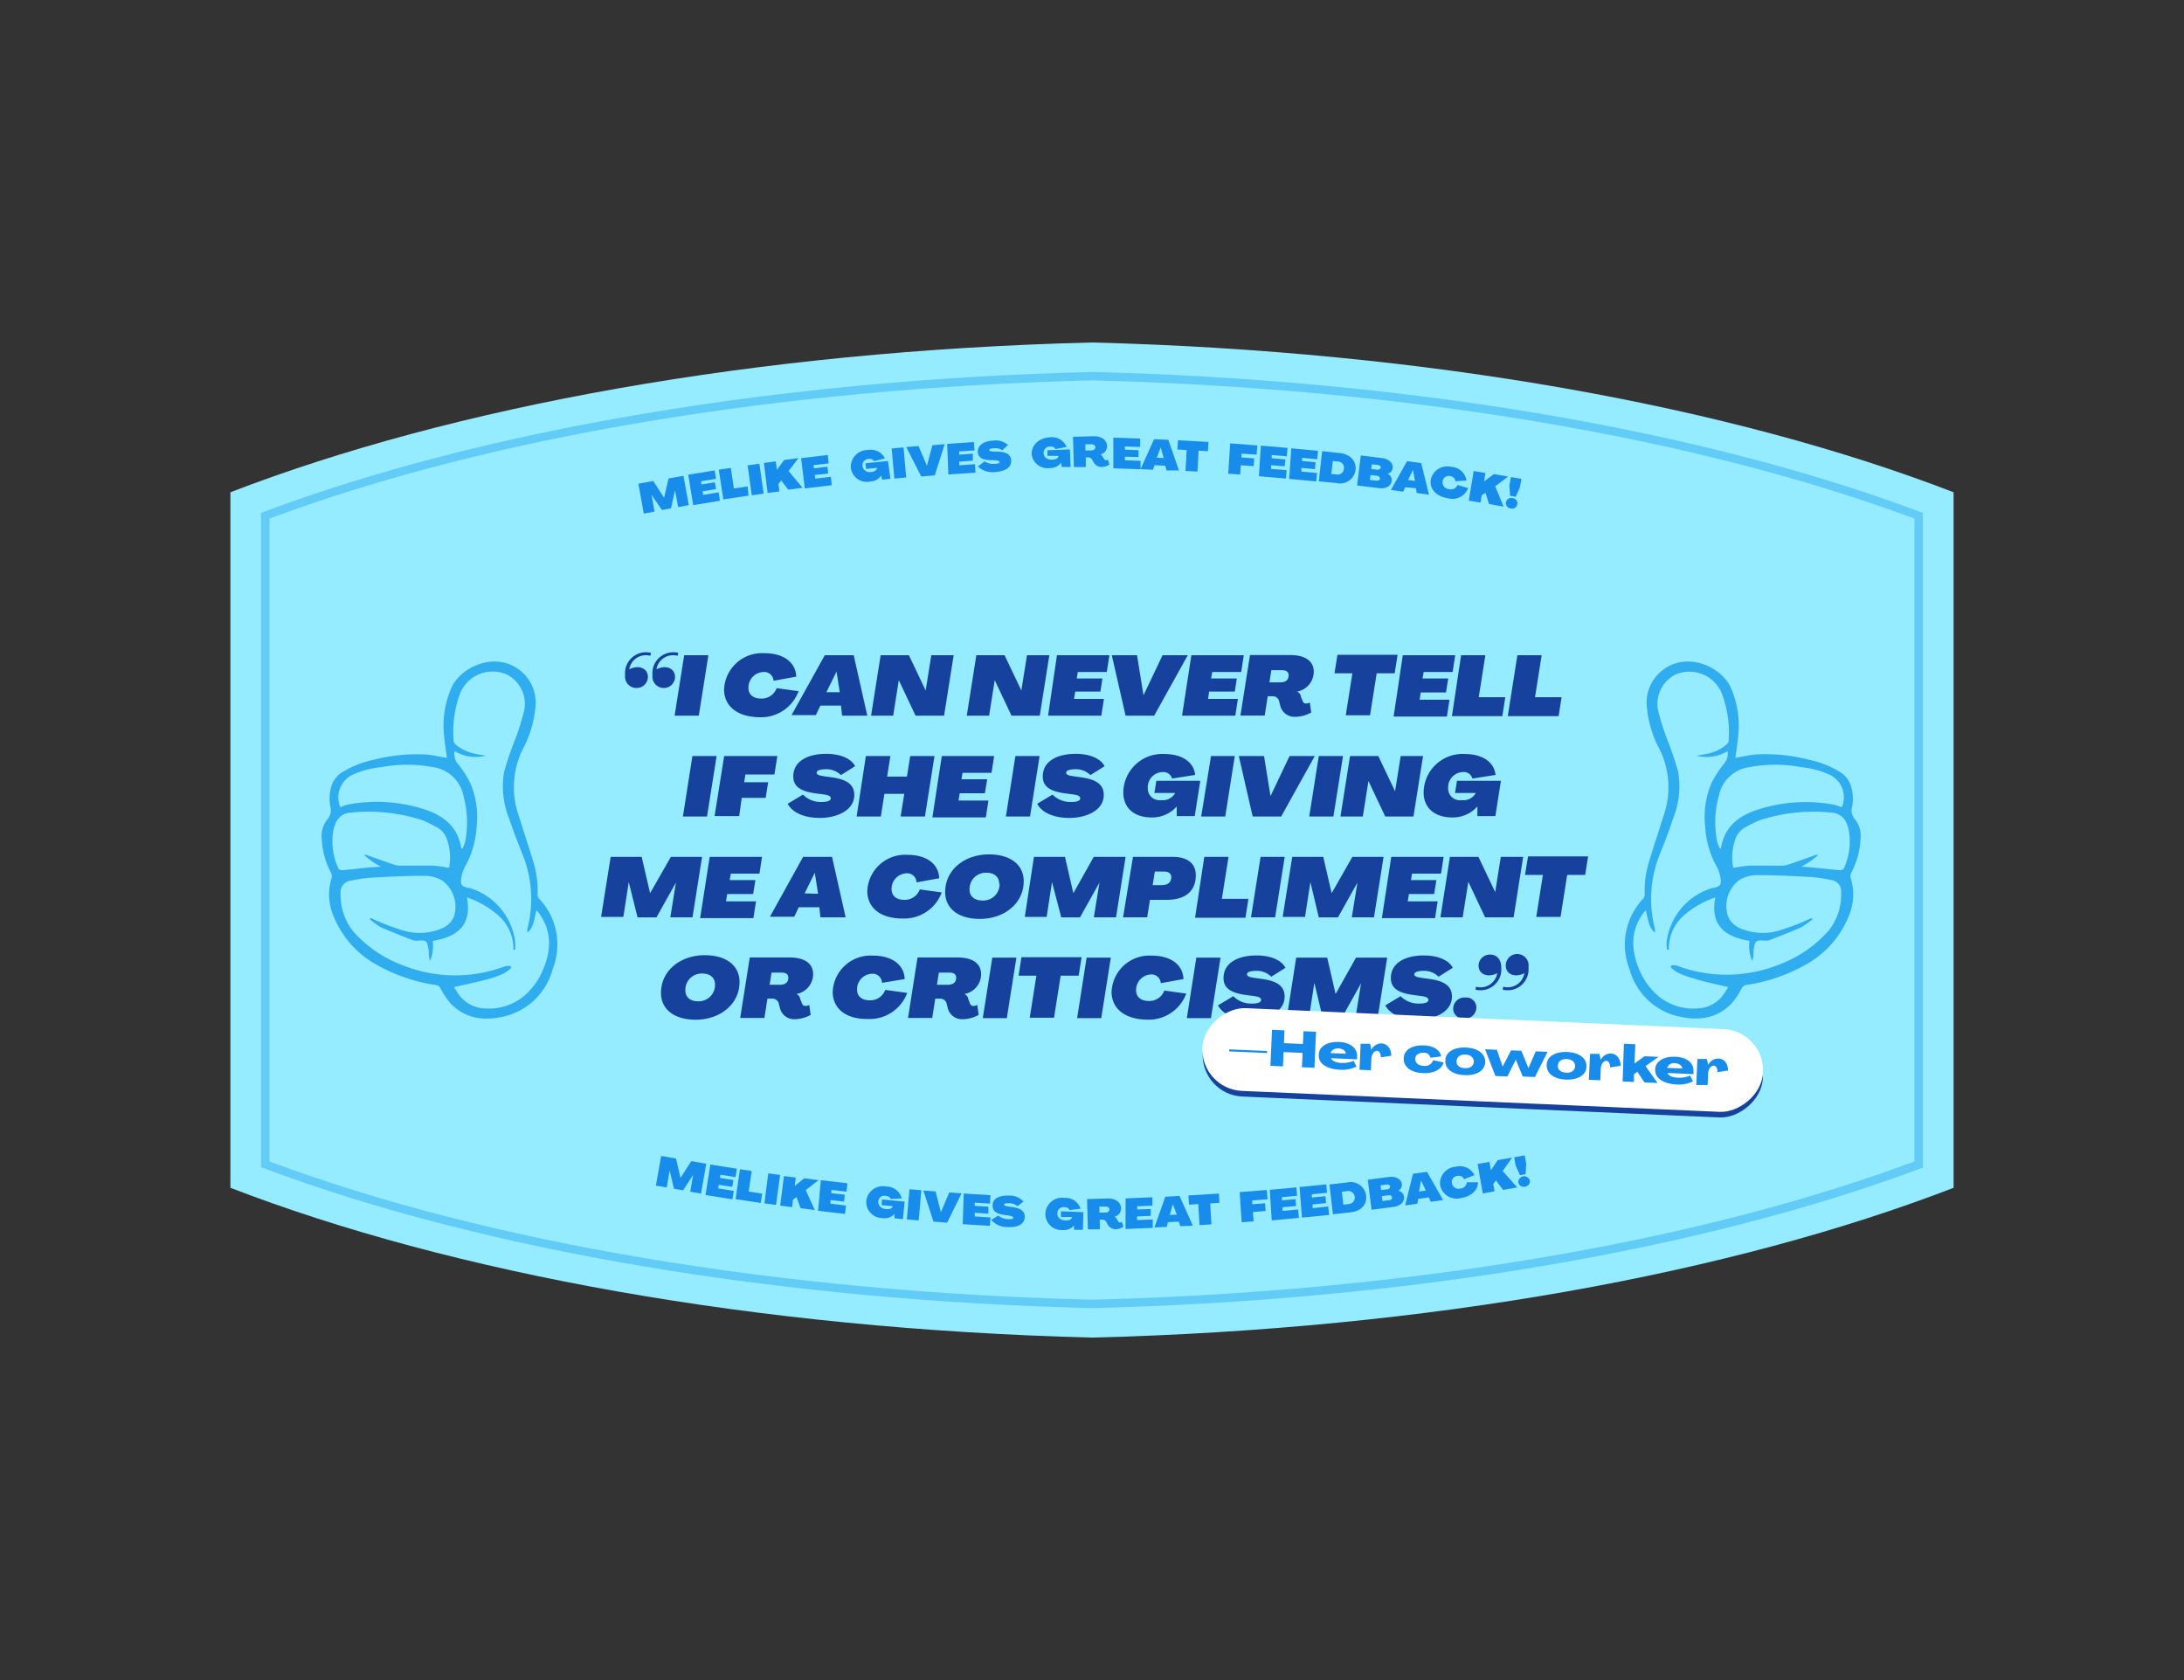 <svg id="Layer_1" data-name="Layer 1" xmlns="http://www.w3.org/2000/svg" viewBox="0 0 260 200"><rect x="0" y="0" width="260" height="200" fill="#333333" stroke="none"/><defs><style>.cls-1{fill:#95ebff;}.cls-2{fill:#178ceb;}.cls-3{opacity:0.4;}.cls-4{fill:#179deb;}.cls-5{opacity:0.8;}.cls-6{fill:#16419c;}.cls-7{fill:#fff;}</style></defs><path class="cls-1" d="M130,40.77c-40.14,1-76.18,7.65-102.57,17.83v82.8C53.82,151.58,89.86,158.2,130,159.23c40.14-1,76.18-7.65,102.57-17.83V58.6C206.18,48.42,170.14,41.8,130,40.77Z"/><path class="cls-2" d="M76,57.58l1.77-.32,1.29,2,.53-2.3,1.77-.32L82,60.13l-1.27.24-.37-2-.48,2.14-1.08.2L77.56,58.9l.36,2-1.28.24Z"/><path class="cls-2" d="M81.93,56.51,85.08,56l.15,1-1.78.29.06.38,1.59-.26.14.81-1.6.26.07.44,1.84-.31.16,1-3.19.52Z"/><path class="cls-2" d="M85.57,55.91,87,55.7l.37,2.45L89,57.91,89.11,59l-3,.45Z"/><path class="cls-2" d="M89,55.4l1.4-.2.51,3.56-1.41.2Z"/><path class="cls-2" d="M90.94,55.11l1.41-.18.14,1,.86-1.17,1.71-.23-1.18,1.54,1.66,2-1.7.22L93,57.2l-.33.42.12.88-1.41.18Z"/><path class="cls-2" d="M95.37,54.54l3.17-.38.11,1-1.8.21.05.38,1.6-.19.1.82L97,56.54l.06.44,1.85-.22.11,1-3.21.38Z"/><path class="cls-2" d="M101.29,55.66a2,2,0,0,1,2-2.09,1.89,1.89,0,0,1,2.06,1l-1.29.33a.62.62,0,0,0-.67-.26.75.75,0,0,0-.72.85.87.87,0,0,0,1,.7c.42,0,.72-.24.75-.5l-1.32.13-.07-.67,2.68-.27L106,57l-1,.1-.09-.49a1.68,1.68,0,0,1-1.32.71A1.9,1.9,0,0,1,101.29,55.66Z"/><path class="cls-2" d="M106.15,53.39l1.41-.13.32,3.58-1.41.13Z"/><path class="cls-2" d="M107.89,53.22l1.46-.12,1,2.35L111,53l1.46-.12-1.18,3.71-1.61.13Z"/><path class="cls-2" d="M112.76,52.84l3.18-.22.07,1-1.82.12,0,.38,1.62-.11,0,.83-1.61.11,0,.44,1.87-.13.06,1-3.23.22Z"/><path class="cls-2" d="M116.42,55.53l.79-.61a1.89,1.89,0,0,0,1.22.3c.35,0,.58-.08.57-.22s-.31-.21-.79-.22c-.87,0-1.75-.07-1.81-1,0-.79.72-1.27,1.85-1.33a2.19,2.19,0,0,1,1.74.52l-.65.63a1.47,1.47,0,0,0-1-.24c-.34,0-.57.08-.57.22s.33.17.76.18c.91,0,1.79.14,1.84,1.05s-.79,1.32-2,1.39A2.48,2.48,0,0,1,116.42,55.53Z"/><path class="cls-2" d="M122.81,54.06c0-1.11.86-1.9,2.16-2a1.87,1.87,0,0,1,2,1.15l-1.32.25c-.08-.22-.33-.31-.64-.3a.74.74,0,0,0-.77.8c0,.48.44.78,1,.76s.73-.19.77-.45l-1.32,0,0-.67,2.68-.1.08,2.09-1.06,0-.06-.5a1.69,1.69,0,0,1-1.36.63A1.91,1.91,0,0,1,122.81,54.06Z"/><path class="cls-2" d="M130.17,55l-.15-.27a.5.5,0,0,0-.46-.28h-.3l0,1.15-1.42,0-.1-3.6,2.49-.07c.92,0,1.54.46,1.56,1.17a1,1,0,0,1-.79,1,.5.5,0,0,1,.28.29l.16.24c.06.1.13.17.23.16a.32.32,0,0,0,.21-.08l.2.59a1.82,1.82,0,0,1-.91.29A1.08,1.08,0,0,1,130.17,55Zm-.23-1.38c.24,0,.47-.15.46-.38s-.22-.36-.48-.35l-.71,0,0,.73Z"/><path class="cls-2" d="M132.54,52.1l3.19.11,0,1-1.81-.06v.38l1.62.06,0,.82-1.62-.05v.43l1.86.07,0,1-3.24-.11Z"/><path class="cls-2" d="M137.39,52.28l1.7.08L140.35,56,138.87,56l-.15-.56-1.27-.06-.2.54-1.47-.07Zm1.15,2.25-.36-1.27-.47,1.23Z"/><path class="cls-2" d="M141.27,53.57l-1.1-.06.07-1.1,3.62.2-.06,1.1-1.11-.06-.14,2.49-1.42-.08Z"/><path class="cls-2" d="M146.45,52.78l3.23.25-.08,1.09L147.79,54l0,.46,1.52.11-.07.92-1.52-.11-.08,1.11-1.42-.1Z"/><path class="cls-2" d="M150.1,53.05l3.18.27-.09,1-1.8-.15,0,.38,1.62.14-.07.82-1.62-.13,0,.44,1.85.15-.08,1-3.22-.28Z"/><path class="cls-2" d="M153.73,53.37l3.18.3-.1,1-1.8-.17,0,.38,1.61.15-.08.82-1.61-.15,0,.44,1.86.17-.1,1-3.22-.3Z"/><path class="cls-2" d="M157.4,53.71l2.08.22c1.27.14,2,.94,1.9,2a1.86,1.86,0,0,1-2.29,1.57L157,57.3Zm1.68,2.77a.74.74,0,0,0,.91-.68.74.74,0,0,0-.74-.86l-.59-.06-.17,1.54Z"/><path class="cls-2" d="M162,54.22l2.51.31c.82.1,1.36.59,1.28,1.18a.77.77,0,0,1-.6.69.8.8,0,0,1,.48.87c-.07.6-.69.94-1.49.84l-2.62-.32Zm1.87,3c.22,0,.39-.06.41-.22s-.12-.33-.34-.36l-.79-.09-.07.58Zm.09-1.3c.22,0,.39-.08.41-.25s-.12-.29-.34-.32l-.72-.08-.07.56Z"/><path class="cls-2" d="M167.51,54.9l1.68.23.93,3.76-1.46-.2-.1-.57L167.29,58l-.25.53-1.46-.2Zm.94,2.35-.24-1.3-.58,1.19Z"/><path class="cls-2" d="M170.33,57.11a2,2,0,0,1,2.44-1.53,1.91,1.91,0,0,1,1.81,1.62l-1.32.09a.69.69,0,0,0-.63-.62.74.74,0,0,0-.89.65.79.79,0,0,0,.77.9.81.81,0,0,0,1-.49l1.27.38a2,2,0,0,1-2.42,1.2C171,59.11,170.16,58.21,170.33,57.11Z"/><path class="cls-2" d="M175.44,56.07l1.4.24-.17,1,1.17-.87,1.7.29L178,57.89l1,2.42L177.27,60l-.43-1.34-.44.3-.15.87-1.4-.23Z"/><path class="cls-2" d="M179.28,59.79a.63.63,0,0,1,.79-.49.62.62,0,0,1,.56.73.63.63,0,0,1-.78.5A.64.64,0,0,1,179.28,59.79Zm.41-2,.18-1,1.25.22-.18,1-.5,1.13-.67-.12Z"/><path class="cls-2" d="M78.71,137.61l1.77.31.53,2.3,1.29-2,1.78.32-.63,3.55-1.28-.23.35-2-1.2,1.84-1.08-.19-.52-2.15-.35,2-1.29-.22Z"/><path class="cls-2" d="M84.56,138.63l3.16.5-.16,1-1.79-.29-.06.38,1.6.26-.14.81-1.6-.25-.07.43,1.85.3-.16,1-3.2-.51Z"/><path class="cls-2" d="M88.09,139.19l1.4.21-.36,2.45,1.6.24-.16,1.11-3-.45Z"/><path class="cls-2" d="M91.46,139.68l1.41.19-.49,3.57L91,143.25Z"/><path class="cls-2" d="M93.33,140l1.41.18-.13,1,1.13-.91,1.71.22-1.53,1.18L97,144.05l-1.69-.22-.49-1.33-.42.32-.11.88-1.41-.18Z"/><path class="cls-2" d="M97.72,140.49l3.16.37-.11,1-1.8-.21,0,.39,1.6.18-.09.82-1.61-.18,0,.43,1.84.22-.11,1-3.21-.37Z"/><path class="cls-2" d="M103.13,142.91a2,2,0,0,1,2.4-1.66,1.88,1.88,0,0,1,1.82,1.41l-1.33.07c-.06-.23-.29-.35-.6-.38a.74.74,0,0,0-.87.69c0,.48.33.84.89.89s.76-.09.83-.35l-1.32-.12.06-.67,2.68.25-.2,2.09-1-.1v-.51A1.63,1.63,0,0,1,105,145,1.92,1.92,0,0,1,103.13,142.91Z"/><path class="cls-2" d="M108.27,141.57l1.41.12-.31,3.59-1.41-.12Z"/><path class="cls-2" d="M109.92,141.72l1.46.11.63,2.48,1-2.36,1.46.11-1.72,3.49-1.62-.13Z"/><path class="cls-2" d="M114.73,142.08l3.18.2-.06,1-1.81-.11,0,.38,1.62.1,0,.83-1.62-.11,0,.44,1.87.12-.07,1-3.23-.2Z"/><path class="cls-2" d="M118,145.22l.85-.52a1.8,1.8,0,0,0,1.18.43c.35,0,.59,0,.59-.16s-.29-.24-.76-.3c-.87-.11-1.74-.26-1.69-1.22,0-.79.85-1.18,2-1.12a2.13,2.13,0,0,1,1.67.71l-.71.55a1.45,1.45,0,0,0-1-.35c-.34,0-.58,0-.59.16s.31.2.74.26c.9.11,1.76.33,1.71,1.24s-.93,1.23-2.09,1.17A2.48,2.48,0,0,1,118,145.22Z"/><path class="cls-2" d="M124.45,144.4a2,2,0,0,1,2.29-1.8,1.87,1.87,0,0,1,1.9,1.29l-1.32.16c-.07-.23-.31-.34-.63-.35a.74.74,0,0,0-.82.75c0,.48.38.81.95.83s.74-.14.8-.4l-1.32,0,0-.68,2.68.1-.07,2.1-1.05,0,0-.51a1.65,1.65,0,0,1-1.4.54A1.92,1.92,0,0,1,124.45,144.4Z"/><path class="cls-2" d="M131.84,145.73l-.14-.26a.51.51,0,0,0-.47-.28h-.3l0,1.15-1.42,0-.1-3.6,2.49-.07c.92,0,1.54.45,1.56,1.17a1,1,0,0,1-.79,1,.45.45,0,0,1,.28.28l.16.25a.27.27,0,0,0,.23.16.32.32,0,0,0,.21-.08l.2.58a1.73,1.73,0,0,1-.91.3A1.11,1.11,0,0,1,131.84,145.73Zm-.23-1.38c.25,0,.47-.14.46-.38s-.22-.35-.47-.34l-.72,0,0,.72Z"/><path class="cls-2" d="M134,142.66l3.19-.13,0,1-1.81.07,0,.38,1.61-.06,0,.82-1.62.07,0,.43,1.86-.07,0,1-3.24.13Z"/><path class="cls-2" d="M138.73,142.46l1.69-.09L142,145.9l-1.48.07-.2-.54-1.28.06-.14.56-1.47.07Zm1.36,2.13-.47-1.23-.36,1.27Z"/><path class="cls-2" d="M142.65,143.34l-1.1.07-.07-1.1,3.63-.22.06,1.1-1.1.07.15,2.49-1.42.09Z"/><path class="cls-2" d="M147.58,141.91l3.23-.25.09,1.1-1.82.14,0,.46,1.52-.12.07.92-1.52.12.09,1.11-1.42.11Z"/><path class="cls-2" d="M151.16,141.64l3.17-.29.09,1-1.81.16,0,.38,1.61-.14.08.82-1.61.14,0,.44,1.85-.17.09,1-3.23.3Z"/><path class="cls-2" d="M154.71,141.31l3.18-.32.09,1-1.8.18,0,.39,1.61-.16.08.82-1.61.16,0,.44,1.86-.19.1,1-3.22.32Z"/><path class="cls-2" d="M158.27,141l2.07-.23a1.85,1.85,0,0,1,2.29,1.55c.13,1.08-.61,1.88-1.88,2l-2.07.23Zm2.24,2.34a.78.78,0,1,0-.18-1.54l-.58.07.17,1.54Z"/><path class="cls-2" d="M162.83,140.44l2.51-.33c.82-.1,1.46.24,1.54.83a.81.81,0,0,1-.42.82.8.8,0,0,1,.68.73c.08.59-.44,1.08-1.24,1.18l-2.62.34Zm2.31,1.14c.22,0,.36-.18.34-.34s-.19-.25-.41-.23l-.72.1.07.56Zm.24,1.29c.22,0,.36-.16.34-.33a.34.34,0,0,0-.42-.25l-.79.1.07.58Z"/><path class="cls-2" d="M168.21,139.73l1.67-.23,1.92,3.36-1.46.2-.25-.52-1.26.18-.1.57-1.45.21Zm1.54,2-.58-1.19-.24,1.3Z"/><path class="cls-2" d="M171.44,141.09a2,2,0,0,1,1.87-2.2,1.93,1.93,0,0,1,2.22,1l-1.24.49a.67.67,0,0,0-.78-.4.74.74,0,0,0-.66.89.8.8,0,0,0,1,.62.82.82,0,0,0,.77-.75l1.33,0c0,.93-.79,1.69-2,1.87A2,2,0,0,1,171.44,141.09Z"/><path class="cls-2" d="M175.91,138.56l1.4-.25.18,1,.81-1.21,1.71-.29-1.12,1.59,1.73,1.95-1.68.3-.85-1.13-.32.43.15.87-1.4.25Z"/><path class="cls-2" d="M180.44,138.77l-.18-1,1.25-.23.18,1-.07,1.23-.67.13Zm.32,2a.69.69,0,0,1,1.35-.25.62.62,0,0,1-.56.74A.64.64,0,0,1,180.76,140.77Z"/><g class="cls-3"><path class="cls-4" d="M130,155.72c-37.41-.92-72.42-6.84-98.6-16.65l-.33-.12V61.05l.33-.12C57.59,51.12,92.6,45.2,130,44.28h0c37.39.92,72.4,6.84,98.58,16.65l.33.12V139l-.33.12C202.41,148.88,167.4,154.8,130,155.72ZM32.08,138.26C58.13,148,92.89,153.8,130,154.72c37.1-.92,71.86-6.76,97.91-16.46V61.74c-26-9.7-60.8-15.54-97.92-16.46C92.88,46.2,58.13,52,32.08,61.74Z"/></g><g class="cls-5"><path class="cls-4" d="M53.21,90.22c-.11-.84-.25-1.59-.31-2.36a11.22,11.22,0,0,1,.9-6.12c1.3-2.61,5.79-4.46,8.69-1.4a4.92,4.92,0,0,1,1.25,3.88,13.14,13.14,0,0,1-1.52,5,10.22,10.22,0,0,0-.45,7.93c.58,1.87,1.21,3.73,1.77,5.61a11.73,11.73,0,0,1,.46,3.68.75.75,0,0,0,.15.51,7.94,7.94,0,0,1,1.64,8.43A7.84,7.84,0,0,1,60,121c-2.36.55-4.59.3-6.37-1.56a10,10,0,0,1-1.17-1.74.69.69,0,0,0-.53-.43,20.5,20.5,0,0,1-7-2.37,11.5,11.5,0,0,1-5.35-6.17,6.43,6.43,0,0,1-.1-4.22.93.93,0,0,0-.07-.61,9.48,9.48,0,0,1-1.11-4.06,3.18,3.18,0,0,1,.75-2.4A1.59,1.59,0,0,0,39.32,96a5.09,5.09,0,0,1,.14-2.42,3,3,0,0,1,1.43-1.74,11.55,11.55,0,0,1,3.63-1.4,20.35,20.35,0,0,1,6.36-.61c.64.06,1.27.21,1.9.32Zm.85,27.28a7.85,7.85,0,0,0,.74,1.13,4,4,0,0,0,2.92,1.42,6.58,6.58,0,0,0,4.4-1.27,8.18,8.18,0,0,0,2.5-3.28c1-2.33,1.12-4.63-.46-6.8-.07-.1-.17-.19-.3-.34-.27,1-.28,2-1.06,2.65a1,1,0,0,1,0-.49,14.16,14.16,0,0,0-.62-8.88c-.56-1.39-1.09-2.78-1.57-4.2a10.28,10.28,0,0,1-.6-5.56,39.2,39.2,0,0,1,1.27-3.74,30.75,30.75,0,0,0,1.11-3.49,3.92,3.92,0,0,0-2.07-4.36,4.18,4.18,0,0,0-5.57,2.31A13.22,13.22,0,0,0,54,88.2a.71.71,0,0,0,.27.45,5.07,5.07,0,0,0,2.24,1.07c.43.1.86.16,1.3.24a4.84,4.84,0,0,1-3.68-.54A1.78,1.78,0,0,0,54.57,91,12.86,12.86,0,0,1,56,93.25a10.26,10.26,0,0,1,.74,5.17,11.06,11.06,0,0,1-1.25,4.51,4.45,4.45,0,0,0-.57,1.56c-.12.86,0,1,.81,1.21l.13,0a7.71,7.71,0,0,1,5.47,6.39,7.4,7.4,0,0,1,0,.94l-.21.05a5.28,5.28,0,0,0-1.68-4,11.08,11.08,0,0,0-3.85-2.25c.63,3.41-1.24,4.7-4.07,5.18a4.7,4.7,0,0,1-.33,2.4,6.28,6.28,0,0,1-.14-.67c0-.34,0-.69-.1-1-.1-.68-.23-.78-.92-.79a2.64,2.64,0,0,1-.8,0c-1.27-.48-2.55-1-3.8-1.52a9.38,9.38,0,0,1-1.41-1l.09-.15,1,.44a28.22,28.22,0,0,0,2.72,1,6.79,6.79,0,0,0,4.8-.21A2.73,2.73,0,0,0,54,109.22a3.86,3.86,0,0,0-1.34-4.39,4.26,4.26,0,0,0-2.36-.57c-2,0-4.08.11-6.13.22a15.94,15.94,0,0,0-2.37.35,1.38,1.38,0,0,0-1.25,1.52,6.9,6.9,0,0,0,1.52,4.55,14.61,14.61,0,0,0,5.7,3.94,16.81,16.81,0,0,0,12.4.17,1.64,1.64,0,0,1,.62,0l.06.22a4.49,4.49,0,0,1-.83.62,9.55,9.55,0,0,1-1.71.65C57,116.87,55.56,117.16,54.06,117.5Zm-.6-14.18a6.44,6.44,0,0,0-.21-3.26A2.47,2.47,0,0,0,52,98.48a16.36,16.36,0,0,0-1.68-.83,20.74,20.74,0,0,0-8.61-.91,2,2,0,0,0-1.8,1.4,3.33,3.33,0,0,0-.21.63,7.66,7.66,0,0,0,.58,4.6c0,.12.31.23.46.22,1-.08,1.94-.2,2.91-.29.57-.06,1.13-.09,1.7-.13a8.79,8.79,0,0,1-2-1.39.78.78,0,0,1,.46.06c1.07.38,2.13.77,3.2,1.12a2.53,2.53,0,0,0,.87.09c1.23,0,2.45,0,3.68,0A16.85,16.85,0,0,1,53.46,103.32ZM54.92,101l.14,0a4.26,4.26,0,0,0,.32-.81,12,12,0,0,0-.23-5.54,4.26,4.26,0,0,0-3.64-3.33,16.41,16.41,0,0,0-6.09,0,10.63,10.63,0,0,0-3.54.95,3,3,0,0,0-1.37,3.81L41,95.9a4.5,4.5,0,0,1,.49-.14,18.54,18.54,0,0,1,9.26.66C52.93,97.19,54.53,98.52,54.92,101Z"/></g><path class="cls-6" d="M77.42,78.07a2,2,0,0,0-2.51,1.61c1.08-.57,2.22-.16,2.22.91a1.33,1.33,0,0,1-1.39,1.31,1.35,1.35,0,0,1-1.32-1.53,2.49,2.49,0,0,1,3.08-2.65Zm3.24,0a2,2,0,0,0-2.51,1.61c1.07-.57,2.21-.16,2.21.91A1.32,1.32,0,0,1,79,81.9a1.35,1.35,0,0,1-1.32-1.53,2.48,2.48,0,0,1,3.07-2.65Z"/><path class="cls-6" d="M81.45,78h2.88l-1.14,7.2H80.31Z"/><path class="cls-6" d="M86.2,82.06A4.52,4.52,0,0,1,91,77.76c2.3,0,3.73,1.1,3.79,2.79l-2.7.49A1.11,1.11,0,0,0,90.85,80a1.85,1.85,0,0,0-1.75,1.9c0,.79.59,1.26,1.5,1.26a1.9,1.9,0,0,0,1.86-1.24l2.61.36a4.76,4.76,0,0,1-4.69,3.1C87.81,85.34,86.2,84.09,86.2,82.06Z"/><path class="cls-6" d="M98.19,78h3.44l1.62,7.2h-3L100.12,84H97.67l-.55,1.13H94.23Zm1.78,4.4-.38-2.46h0l-1.21,2.46Z"/><path class="cls-6" d="M104.84,78h3.36l2,4.2h0l.67-4.2h2.66l-1.14,7.2H109l-2-4.23h0l-.67,4.23H103.7Z"/><path class="cls-6" d="M116.23,78h3.36l2,4.2h0l.67-4.2h2.66l-1.14,7.2h-3.36l-2-4.23h0l-.67,4.23h-2.66Z"/><path class="cls-6" d="M125.83,78h6.24l-.31,2h-3.45l-.13.77h3.06L131,82.33h-3l-.14.87h3.56l-.31,2h-6.34Z"/><path class="cls-6" d="M132.36,78h3l.77,4.77h0L138.4,78h3l-4,7.2H134Z"/><path class="cls-6" d="M141.83,78h6.24l-.31,2h-3.45l-.13.77h3.06L147,82.33h-3.05l-.14.87h3.56l-.31,2h-6.34Z"/><path class="cls-6" d="M152.41,84l-.16-.62a.79.79,0,0,0-.77-.5h-.56l-.36,2.3h-2.89l1.14-7.2h4.79c1.79,0,2.8.72,2.8,2a2.41,2.41,0,0,1-2,2.35h0a.75.75,0,0,1,.47.61l.21.52a.4.4,0,0,0,.42.29.93.93,0,0,0,.43-.12l.17,1.18a3.88,3.88,0,0,1-1.93.52A1.73,1.73,0,0,1,152.41,84Zm0-2.77c.66,0,1-.3,1-.85,0-.39-.28-.6-.8-.6h-1.26l-.23,1.45Z"/><path class="cls-6" d="M161,80.15h-2.13l.35-2.2h7.16l-.35,2.2h-2.14l-.79,5h-2.89Z"/><path class="cls-6" d="M167,78h6.24l-.31,2h-3.45l-.13.77h3.06l-.27,1.66h-3l-.14.87h3.56l-.31,2h-6.34Z"/><path class="cls-6" d="M173.94,78h2.89l-.79,5h3.16l-.35,2.25h-6Z"/><path class="cls-6" d="M180.64,78h2.89l-.79,5h3.16l-.35,2.25H179.5Z"/><path class="cls-6" d="M82.43,90h2.88l-1.14,7.2H81.3Z"/><path class="cls-6" d="M86.21,90h6.33l-.35,2.2H88.74l-.15.92h2.86l-.3,1.86H88.3L88,97.15H85.07Z"/><path class="cls-6" d="M93.78,95.68l1.81-1.09a3,3,0,0,0,2.25.88c.65,0,1.06-.15,1.06-.43s-.3-.39-.84-.47L97,94.43c-1.79-.26-2.56-.86-2.56-2,0-1.87,1.81-2.69,3.9-2.69,1.75,0,3,.58,3.46,1.47l-1.69,1.06a2.44,2.44,0,0,0-1.77-.7c-.65,0-1.12.14-1.12.41s.34.34.89.43l.94.13c1.86.27,2.65.91,2.65,2.1,0,1.79-2,2.73-4.12,2.73C95.72,97.36,94.3,96.72,93.78,95.68Z"/><path class="cls-6" d="M103.08,90H106l-.39,2.45h2.36l.39-2.45h2.89l-1.14,7.2h-2.89l.43-2.7h-2.36l-.43,2.7h-2.88Z"/><path class="cls-6" d="M112.12,90h6.23l-.31,2h-3.45l-.13.77h3.06l-.27,1.66h-3l-.14.87h3.56l-.31,2H111Z"/><path class="cls-6" d="M120.88,90h2.88l-1.14,7.2h-2.87Z"/><path class="cls-6" d="M123.48,95.68l1.82-1.09a3,3,0,0,0,2.24.88c.65,0,1.06-.15,1.06-.43s-.3-.39-.84-.47l-1.06-.14c-1.79-.26-2.56-.86-2.56-2,0-1.87,1.81-2.69,3.9-2.69,1.75,0,3,.58,3.46,1.47l-1.69,1.06a2.44,2.44,0,0,0-1.77-.7c-.65,0-1.12.14-1.12.41s.34.34.89.43l.94.13c1.86.27,2.65.91,2.65,2.1,0,1.79-2,2.73-4.12,2.73C125.42,97.36,124,96.72,123.48,95.68Z"/><path class="cls-6" d="M133.73,94.35a4.63,4.63,0,0,1,4.88-4.59c2.17,0,3.52,1,3.67,2.49l-2.75.43a1.06,1.06,0,0,0-1.13-.77,1.81,1.81,0,0,0-1.76,1.93,1.39,1.39,0,0,0,1.57,1.41,1.67,1.67,0,0,0,1.69-.85h-2.47l.23-1.45h5.23l-.66,4.2h-2.14l0-1.15h0a3.88,3.88,0,0,1-3,1.31C135,97.31,133.73,96.16,133.73,94.35Z"/><path class="cls-6" d="M144.17,90H147l-1.14,7.2H143Z"/><path class="cls-6" d="M147.48,90h3l.77,4.77h0L153.52,90h3l-4,7.2h-3.39Z"/><path class="cls-6" d="M157,90h2.88l-1.14,7.2h-2.88Z"/><path class="cls-6" d="M160.72,90h3.36l2,4.2h0l.67-4.2h2.66l-1.14,7.2h-3.36l-2-4.23h0l-.67,4.23h-2.66Z"/><path class="cls-6" d="M169.48,94.35a4.63,4.63,0,0,1,4.89-4.59c2.17,0,3.52,1,3.67,2.49l-2.75.43a1.06,1.06,0,0,0-1.13-.77,1.81,1.81,0,0,0-1.76,1.93A1.39,1.39,0,0,0,174,95.25a1.67,1.67,0,0,0,1.69-.85h-2.47l.23-1.45h5.23l-.66,4.2h-2.14l0-1.15h0a3.88,3.88,0,0,1-3,1.31C170.78,97.31,169.48,96.16,169.48,94.35Z"/><path class="cls-6" d="M72.7,102h3.69l1,4.33h0L79.87,102h3.71l-1.14,7.2H79.8l.67-4.14h0l-2.32,4.15H75.9L74.85,105h0l-.64,4.15H71.56Z"/><path class="cls-6" d="M84.49,102h6.23l-.31,2H87l-.13.77h3.06l-.27,1.66H86.57l-.14.87H90l-.31,2H83.35Z"/><path class="cls-6" d="M95.61,102h3.44l1.62,7.2h-3L97.54,108H95.09l-.54,1.13H91.66Zm1.78,4.4L97,103.89h0l-1.21,2.46Z"/><path class="cls-6" d="M103.25,106.06a4.51,4.51,0,0,1,4.77-4.3c2.3,0,3.73,1.1,3.79,2.79l-2.7.49a1.11,1.11,0,0,0-1.22-1.08,1.85,1.85,0,0,0-1.75,1.9c0,.79.59,1.26,1.5,1.26a1.9,1.9,0,0,0,1.86-1.24l2.61.36a4.76,4.76,0,0,1-4.69,3.1C104.85,109.34,103.25,108.09,103.25,106.06Z"/><path class="cls-6" d="M112.52,106.2c0-2.69,2.35-4.49,5.21-4.49,2.57,0,4.14,1.24,4.14,3.19,0,2.68-2.36,4.49-5.22,4.49C114.09,109.39,112.52,108.15,112.52,106.2Zm6.43-1c0-.81-.57-1.31-1.53-1.31a1.94,1.94,0,0,0-2,2c0,.81.57,1.31,1.53,1.31A1.94,1.94,0,0,0,119,105.22Z"/><path class="cls-6" d="M123.09,102h3.69l1,4.33h0l2.43-4.33H134l-1.14,7.2h-2.64l.67-4.14h0l-2.32,4.15h-2.23L125.24,105h0l-.64,4.15H122Z"/><path class="cls-6" d="M134.88,102h4.72c1.77,0,2.76.78,2.76,2.2,0,1.87-1.24,2.92-3.46,2.92h-2l-.33,2.08h-2.87Zm3.43,3.37c.73,0,1.13-.34,1.13-.95,0-.43-.31-.67-.87-.67h-1.09l-.26,1.62Z"/><path class="cls-6" d="M143.37,102h2.88l-.79,5h3.16l-.35,2.25h-6Z"/><path class="cls-6" d="M150.07,102h2.87l-1.14,7.2h-2.87Z"/><path class="cls-6" d="M153.84,102h3.69l1,4.33h0L161,102h3.71l-1.14,7.2h-2.64l.67-4.14h0l-2.32,4.15H157L156,105h0l-.64,4.15H152.7Z"/><path class="cls-6" d="M165.63,102h6.23l-.31,2H168.1l-.13.77H171l-.27,1.66h-3l-.14.87h3.56l-.31,2h-6.33Z"/><path class="cls-6" d="M172.61,102H176l2,4.2h0l.67-4.2h2.66l-1.14,7.2H176.8l-2-4.23h0l-.67,4.23h-2.65Z"/><path class="cls-6" d="M183.68,104.15h-2.13l.36-2.2h7.15l-.35,2.2h-2.14l-.79,5h-2.89Z"/><path class="cls-6" d="M78.69,118.2c0-2.69,2.35-4.49,5.21-4.49,2.57,0,4.14,1.24,4.14,3.19,0,2.68-2.36,4.49-5.22,4.49C80.26,121.39,78.69,120.15,78.69,118.2Zm6.43-1c0-.81-.57-1.31-1.53-1.31a1.94,1.94,0,0,0-2,2c0,.81.57,1.31,1.53,1.31A1.94,1.94,0,0,0,85.12,117.22Z"/><path class="cls-6" d="M92.85,120l-.16-.62a.79.79,0,0,0-.77-.5h-.56l-.36,2.3H88.12l1.14-7.2H94c1.79,0,2.8.72,2.8,2a2.41,2.41,0,0,1-2,2.35h0a.75.75,0,0,1,.47.61l.21.52a.4.4,0,0,0,.42.29,1,1,0,0,0,.44-.12l.17,1.18a4,4,0,0,1-1.94.52A1.73,1.73,0,0,1,92.85,120Zm0-2.77c.66,0,1-.3,1-.85,0-.39-.28-.6-.8-.6H91.85l-.23,1.45Z"/><path class="cls-6" d="M99.13,118.06a4.52,4.52,0,0,1,4.78-4.3c2.3,0,3.73,1.1,3.79,2.79L105,117a1.11,1.11,0,0,0-1.22-1.08,1.85,1.85,0,0,0-1.75,1.9c0,.79.59,1.26,1.5,1.26a1.9,1.9,0,0,0,1.86-1.24l2.61.36a4.76,4.76,0,0,1-4.69,3.1C100.74,121.34,99.13,120.09,99.13,118.06Z"/><path class="cls-6" d="M112.83,120l-.16-.62a.79.79,0,0,0-.77-.5h-.56l-.36,2.3H108.1l1.13-7.2H114c1.79,0,2.8.72,2.8,2a2.41,2.41,0,0,1-2,2.35h0a.75.75,0,0,1,.47.61l.21.52a.4.4,0,0,0,.42.29,1,1,0,0,0,.44-.12l.17,1.18a4,4,0,0,1-1.94.52A1.73,1.73,0,0,1,112.83,120Zm0-2.77c.66,0,1-.3,1-.85,0-.39-.28-.6-.8-.6h-1.26l-.23,1.45Z"/><path class="cls-6" d="M118.13,114H121l-1.14,7.2H117Z"/><path class="cls-6" d="M123.38,116.15h-2.12l.34-2.2h7.16l-.35,2.2h-2.14l-.79,5h-2.89Z"/><path class="cls-6" d="M129.36,114h2.88l-1.14,7.2h-2.87Z"/><path class="cls-6" d="M132.33,118.06a4.51,4.51,0,0,1,4.77-4.3c2.3,0,3.73,1.1,3.79,2.79l-2.7.49A1.11,1.11,0,0,0,137,116a1.85,1.85,0,0,0-1.75,1.9c0,.79.59,1.26,1.5,1.26a1.9,1.9,0,0,0,1.86-1.24l2.61.36a4.76,4.76,0,0,1-4.69,3.1C133.93,121.34,132.33,120.09,132.33,118.06Z"/><path class="cls-6" d="M142.42,114h2.88l-1.14,7.2h-2.87Z"/><path class="cls-6" d="M145,119.68l1.82-1.09a3,3,0,0,0,2.25.88c.65,0,1.06-.15,1.06-.43s-.3-.39-.84-.47l-1.06-.14c-1.8-.26-2.57-.86-2.57-2,0-1.87,1.82-2.69,3.91-2.69,1.75,0,3,.58,3.46,1.47l-1.69,1.06a2.44,2.44,0,0,0-1.77-.7c-.65,0-1.12.14-1.12.41s.34.34.89.43l.94.13c1.86.27,2.65.91,2.65,2.1,0,1.79-2,2.73-4.12,2.73C147,121.36,145.53,120.72,145,119.68Z"/><path class="cls-6" d="M154.31,114H158l1,4.33h0l2.43-4.33h3.71l-1.14,7.2h-2.64l.67-4.14h0l-2.32,4.15h-2.23L156.47,117h0l-.64,4.15h-2.64Z"/><path class="cls-6" d="M164.92,119.68l1.82-1.09a3,3,0,0,0,2.25.88c.65,0,1.06-.15,1.06-.43s-.3-.39-.84-.47l-1.06-.14c-1.8-.26-2.57-.86-2.57-2,0-1.87,1.82-2.69,3.91-2.69,1.75,0,3,.58,3.46,1.47l-1.69,1.06a2.44,2.44,0,0,0-1.77-.7c-.65,0-1.12.14-1.12.41s.34.34.89.43l.94.13c1.86.27,2.65.91,2.65,2.1,0,1.79-2,2.73-4.12,2.73C166.87,121.36,165.44,120.72,164.92,119.68Z"/><path class="cls-6" d="M173,120.08a1.34,1.34,0,0,1,1.46-1.33,1.19,1.19,0,0,1,1.3,1.18,1.34,1.34,0,0,1-1.46,1.32A1.18,1.18,0,0,1,173,120.08Z"/><path class="cls-6" d="M175.72,117.46a2,2,0,0,0,2.52-1.61c-1.08.57-2.22.17-2.22-.91a1.33,1.33,0,0,1,1.39-1.3c.81,0,1.31.61,1.31,1.52a2.48,2.48,0,0,1-3.07,2.65Zm3.24,0a2,2,0,0,0,2.51-1.61c-1.07.57-2.21.17-2.21-.91a1.36,1.36,0,1,1,2.7.22,2.48,2.48,0,0,1-3.07,2.65Z"/><g class="cls-5"><path class="cls-4" d="M206.59,90.22c.11-.84.24-1.59.31-2.36a11.4,11.4,0,0,0-.9-6.12c-1.3-2.61-5.79-4.46-8.69-1.4a4.85,4.85,0,0,0-1.25,3.88,13.14,13.14,0,0,0,1.52,5,10.22,10.22,0,0,1,.45,7.93c-.58,1.87-1.21,3.73-1.77,5.61a11.45,11.45,0,0,0-.46,3.68.88.88,0,0,1-.15.51A7.94,7.94,0,0,0,194,115.4a7.84,7.84,0,0,0,5.8,5.59c2.36.55,4.59.3,6.36-1.56a9,9,0,0,0,1.17-1.74.7.7,0,0,1,.54-.43,20.57,20.57,0,0,0,7-2.37,11.54,11.54,0,0,0,5.35-6.17,6.49,6.49,0,0,0,.09-4.22,1,1,0,0,1,.08-.61,9.47,9.47,0,0,0,1.1-4.06,3.13,3.13,0,0,0-.74-2.4,1.56,1.56,0,0,1-.25-1.44,5.09,5.09,0,0,0-.15-2.42,3,3,0,0,0-1.42-1.74,11.51,11.51,0,0,0-3.64-1.4,20.29,20.29,0,0,0-6.35-.61c-.64.06-1.27.21-1.91.32Zm-.85,27.28a10,10,0,0,1-.74,1.13,4,4,0,0,1-2.93,1.42,6.57,6.57,0,0,1-4.39-1.27,8.18,8.18,0,0,1-2.5-3.28c-1-2.33-1.13-4.63.45-6.8l.3-.34c.27,1,.29,2,1.07,2.65a1.14,1.14,0,0,0,0-.49,14.16,14.16,0,0,1,.62-8.88c.56-1.39,1.09-2.78,1.56-4.2a10.28,10.28,0,0,0,.6-5.56,36.52,36.52,0,0,0-1.26-3.74,30.75,30.75,0,0,1-1.11-3.49,3.91,3.91,0,0,1,2.07-4.36A4.18,4.18,0,0,1,205,82.6a13.22,13.22,0,0,1,.79,5.6.76.76,0,0,1-.27.45,5.07,5.07,0,0,1-2.24,1.07c-.43.1-.87.16-1.3.24a4.84,4.84,0,0,0,3.68-.54,1.78,1.78,0,0,1-.46,1.54,13.5,13.5,0,0,0-1.47,2.29,10.37,10.37,0,0,0-.73,5.17,11.05,11.05,0,0,0,1.24,4.51,4.47,4.47,0,0,1,.58,1.56c.12.86,0,1-.81,1.21l-.13,0a7.71,7.71,0,0,0-5.47,6.39,5.93,5.93,0,0,0,.05.94l.21.05a5.27,5.27,0,0,1,1.67-4,11.22,11.22,0,0,1,3.86-2.25c-.64,3.41,1.24,4.7,4.07,5.18a4.59,4.59,0,0,0,.33,2.4,6.28,6.28,0,0,0,.14-.67c0-.34,0-.69.09-1,.1-.68.24-.78.93-.79a2.58,2.58,0,0,0,.79,0c1.28-.48,2.56-1,3.8-1.52a9,9,0,0,0,1.42-1l-.09-.15-1,.44a27.07,27.07,0,0,1-2.71,1,6.79,6.79,0,0,1-4.8-.21,2.7,2.7,0,0,1-1.43-1.37,3.86,3.86,0,0,1,1.34-4.39,4.25,4.25,0,0,1,2.35-.57c2.05,0,4.09.11,6.13.22a16.07,16.07,0,0,1,2.38.35,1.36,1.36,0,0,1,1.24,1.52,6.84,6.84,0,0,1-1.51,4.55,14.72,14.72,0,0,1-5.71,3.94,16.81,16.81,0,0,1-12.4.17,1.59,1.59,0,0,0-.61,0l-.06.22a4.78,4.78,0,0,0,.82.62,10,10,0,0,0,1.72.65C202.83,116.87,204.23,117.16,205.74,117.5Zm.6-14.18a6.33,6.33,0,0,1,.2-3.26,2.5,2.5,0,0,1,1.24-1.58,16.51,16.51,0,0,1,1.69-.83,20.71,20.71,0,0,1,8.6-.91,2,2,0,0,1,1.81,1.4,3.3,3.3,0,0,1,.2.63,7.66,7.66,0,0,1-.57,4.6.57.57,0,0,1-.47.22c-1-.08-1.93-.2-2.9-.29-.57-.06-1.14-.09-1.7-.13a8.79,8.79,0,0,0,2-1.39.8.8,0,0,0-.47.06c-1.06.38-2.12.77-3.2,1.12a2.53,2.53,0,0,1-.87.09c-1.22,0-2.45,0-3.67,0A16.85,16.85,0,0,0,206.34,103.32ZM204.87,101l-.13,0a4.26,4.26,0,0,1-.32-.81,11.81,11.81,0,0,1,.23-5.54,4.26,4.26,0,0,1,3.64-3.33,16.41,16.41,0,0,1,6.09,0,10.64,10.64,0,0,1,3.53.95,3,3,0,0,1,1.37,3.81l-.48-.15a4.1,4.1,0,0,0-.5-.14,18.51,18.51,0,0,0-9.25.66C206.87,97.19,205.26,98.52,204.87,101Z"/></g><rect class="cls-6" x="171.6" y="93.48" width="9.86" height="66.75" rx="4.93" transform="translate(42.06 297.66) rotate(-87.49)"/><rect class="cls-7" x="171.6" y="92.78" width="9.86" height="66.81" rx="4.93" transform="translate(42.72 297.02) rotate(-87.49)"/><path class="cls-2" d="M146.33,124.92l4.51.2v.24l-4.51-.2Z"/><path class="cls-2" d="M151.43,122.59l1.49.07-.07,1.52,2.26.1.07-1.52,1.49.06-.19,4.29-1.49-.06.08-1.71-2.26-.1-.08,1.71-1.49-.07Z"/><path class="cls-2" d="M157,125.58c0-1,1-1.6,2.4-1.54s2.2.75,2.15,1.74a1.39,1.39,0,0,1,0,.33l-3.09-.14c.14.37.65.53,1.2.56a3.25,3.25,0,0,0,1.49-.25l.34.69a3.85,3.85,0,0,1-2,.37C157.92,127.27,156.92,126.58,157,125.58Zm3.21-.14c0-.35-.39-.61-.86-.63s-.87.21-.93.55Z"/><path class="cls-2" d="M165.63,125.68l-1.25.19c0-.46-.18-.76-.46-.77s-.63.34-.66.93l-.06,1.38-1.35-.06.13-3.1,1.13,0,.15.73h0a1.32,1.32,0,0,1,1.26-.77C165.19,124.29,165.62,124.85,165.63,125.68Z"/><path class="cls-2" d="M167.11,126c0-1,1-1.61,2.36-1.55,1.14,0,2,.57,2.08,1.31l-1.26.16a.77.77,0,0,0-.8-.6c-.61,0-1,.25-1,.74s.37.79,1,.82a1,1,0,0,0,1.12-.67l1.24.26c-.2.82-1.16,1.33-2.41,1.28C168,127.71,167.06,127,167.11,126Z"/><path class="cls-2" d="M172.07,126.25c0-1,1-1.61,2.44-1.55s2.34.76,2.3,1.75-1,1.6-2.45,1.54S172,127.24,172.07,126.25Zm3.38.15c0-.5-.36-.84-1-.86s-1,.27-1.05.77.36.83,1,.85S175.43,126.89,175.45,126.4Z"/><path class="cls-2" d="M176.8,124.91l1.4.06.69,2h0l1-1.94,1.22.06.85,2.06h0l.87-2,1.4.06-1.5,3-1.45-.06-.83-2h0l-1,2-1.43-.06Z"/><path class="cls-2" d="M184.13,126.78c0-1,1-1.61,2.44-1.55s2.34.76,2.3,1.75-1,1.6-2.45,1.54S184.09,127.77,184.13,126.78Zm3.38.14c0-.49-.36-.83-1-.85s-1,.27-1.05.77.36.83,1,.86S187.49,127.41,187.51,126.92Z"/><path class="cls-2" d="M192.93,126.87l-1.25.2c0-.46-.18-.76-.46-.78s-.63.35-.65.94l-.06,1.37-1.36-.06.14-3.09,1.12,0,.15.72h0a1.34,1.34,0,0,1,1.27-.76C192.49,125.49,192.92,126.05,192.93,126.87Z"/><path class="cls-2" d="M193.32,124.25l1.36.06-.1,2.29h0l1.19-.86,1.67.07-1.54,1.11,1.43,2-1.55-.06-.86-1.27-.4.29,0,.92-1.35-.06Z"/><path class="cls-2" d="M197.05,127.34c0-1,1-1.6,2.4-1.54s2.2.75,2.15,1.74a1.39,1.39,0,0,1,0,.33l-3.09-.14c.14.37.65.53,1.2.56a3.25,3.25,0,0,0,1.49-.25l.35.69a3.91,3.91,0,0,1-2,.37C198,129,197,128.34,197.05,127.34Zm3.21-.14c0-.35-.38-.61-.86-.63a.83.83,0,0,0-.93.55Z"/><path class="cls-2" d="M205.72,127.44l-1.25.19c0-.46-.18-.76-.46-.77s-.63.34-.66.93l-.06,1.37-1.35,0,.13-3.1,1.13,0,.15.73h0a1.33,1.33,0,0,1,1.26-.77C205.28,126.05,205.71,126.61,205.72,127.44Z"/></svg>